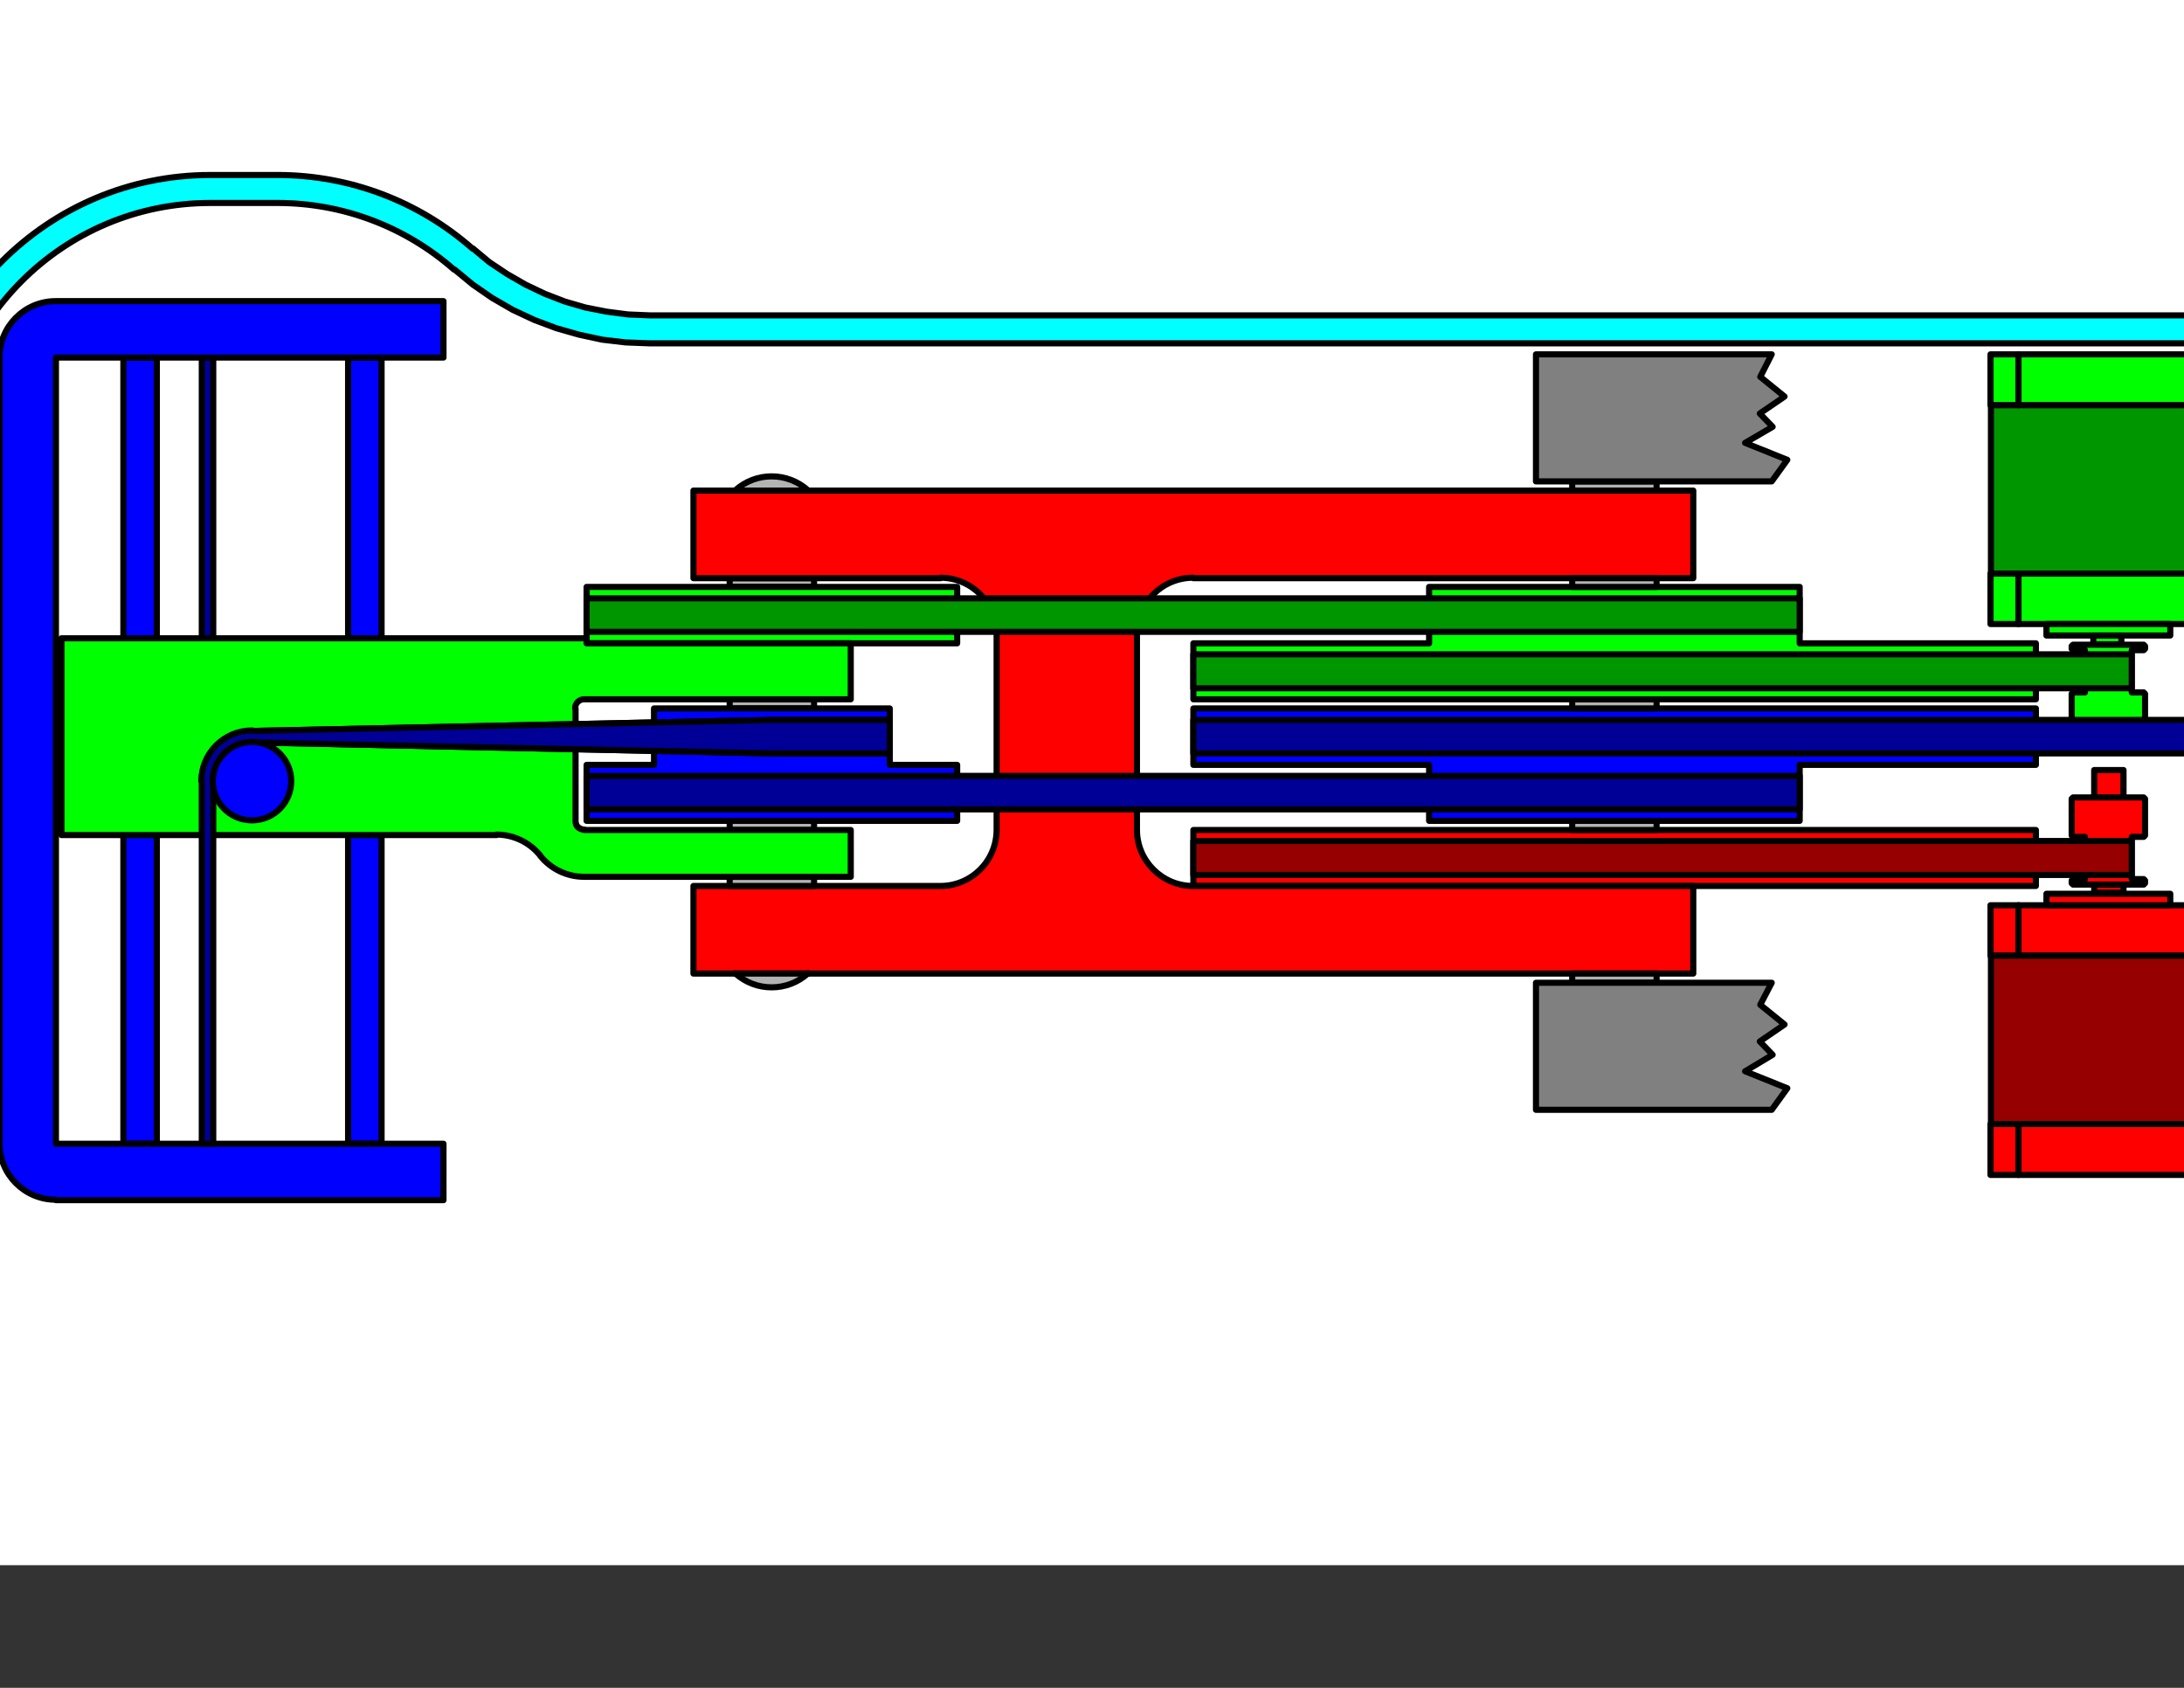 <?xml version="1.0" encoding="UTF-8" standalone="no"?>
<!-- Created with Inkscape (http://www.inkscape.org/) -->

<svg
   xmlns:dc="http://purl.org/dc/elements/1.1/"
   xmlns:cc="http://creativecommons.org/ns#"
   xmlns:rdf="http://www.w3.org/1999/02/22-rdf-syntax-ns#"
   xmlns:svg="http://www.w3.org/2000/svg"
   xmlns="http://www.w3.org/2000/svg"
   xmlns:sodipodi="http://sodipodi.sourceforge.net/DTD/sodipodi-0.dtd"
   xmlns:inkscape="http://www.inkscape.org/namespaces/inkscape"
   id="svg4800"
   version="1.1"
   inkscape:version="0.48.4 r9939"
   width="990"
   height="765"
   xml:space="preserve"
   sodipodi:docname="layout-Model.pdf"><rect width="100%" height="100%" fill="#333333" stroke="none"/><defs
     id="defs4804"><clipPath
       clipPathUnits="userSpaceOnUse"
       id="clipPath4816"><path
         d="m 1114,0 2599,0 0,5759 -2599,0 0,-5759"
         id="path4818" /></clipPath></defs><sodipodi:namedview
     pagecolor="#ffffff"
     bordercolor="#666666"
     borderopacity="1"
     objecttolerance="10"
     gridtolerance="10"
     guidetolerance="10"
     inkscape:pageopacity="0"
     inkscape:pageshadow="2"
     inkscape:window-width="1366"
     inkscape:window-height="706"
     id="namedview4802"
     showgrid="false"
     inkscape:zoom="0.61699346"
     inkscape:cx="546.59217"
     inkscape:cy="384.61896"
     inkscape:window-x="-8"
     inkscape:window-y="-8"
     inkscape:window-maximized="1"
     inkscape:current-layer="g4808" /><g
     id="g4808"
     inkscape:groupmode="layer"
     inkscape:label="layout-Model"
     transform="matrix(0,-1.25,-1.25,0,990,765)"><rect
       style="fill:#ffffff;fill-opacity:1;stroke:none"
       id="rect5944"
       width="1024"
       height="576"
       x="-883.933"
       y="-620.475"
       transform="matrix(0,-1,-1,0,0,0)"
       inkscape:export-filename="C:\Users\employee\Desktop\SCARA\layout.png"
       inkscape:export-xdpi="90"
       inkscape:export-ydpi="90" /><g
       id="g5946"
       transform="matrix(1.386,0,0,1.386,-91.007,-176.254)"><path
         d="m 386.56,111.68 0,-61.68 13.2,0 0,61.68 -13.2,0"
         style="fill:#00ffff;stroke:#000000;stroke-width:1.6;stroke-linecap:round;stroke-linejoin:round;stroke-miterlimit:10;stroke-opacity:1;stroke-dasharray:none"
         id="path4994"
         inkscape:connector-curvature="0" /><path
         d="m 329.2,111.68 0,-61.68 13.2,0 0,61.68 -13.2,0"
         style="fill:#00ffff;stroke:#000000;stroke-width:1.6;stroke-linecap:round;stroke-linejoin:round;stroke-miterlimit:10;stroke-opacity:1;stroke-dasharray:none"
         id="path4988"
         inkscape:connector-curvature="0" /><path
         d="m 343.96,177.8 0,-61.68 13.2,0 0,61.68 -13.2,0"
         style="fill:#00ff00;stroke:#000000;stroke-width:1.6;stroke-linecap:round;stroke-linejoin:round;stroke-miterlimit:10;stroke-opacity:1;stroke-dasharray:none"
         id="path4956"
         inkscape:connector-curvature="0" /><path
         d="m 401.2,177.8 0,-61.68 13.32,0 0,61.68 -13.32,0"
         style="fill:#00ff00;stroke:#000000;stroke-width:1.6;stroke-linecap:round;stroke-linejoin:round;stroke-miterlimit:10;stroke-opacity:1;stroke-dasharray:none"
         id="path4962"
         inkscape:connector-curvature="0" /><path
         d="m 357.16,177.68 0,-61.44 44.04,0 0,61.44 -44.04,0"
         style="fill:#009600;fill-opacity:1;stroke:#000000;stroke-width:1.6;stroke-linecap:round;stroke-linejoin:round;stroke-miterlimit:10;stroke-opacity:1;stroke-dasharray:none"
         id="path4964"
         inkscape:connector-curvature="0" /><path
         d="m 270.4,177.8 0,-61.68 -13.2,0 0,61.68 13.2,0"
         style="fill:#ff0000;stroke:#000000;stroke-width:1.6;stroke-linecap:round;stroke-linejoin:round;stroke-miterlimit:10;stroke-opacity:1;stroke-dasharray:none"
         id="path4936"
         inkscape:connector-curvature="0" /><rect
         transform="matrix(0,-0.8,-0.8,0,612,792)"
         y="382.792"
         x="801.664"
         height="40.112"
         width="9.598"
         id="rect5940"
         style="fill:#ff0000;fill-opacity:1;stroke:#000000;stroke-width:2;stroke-linecap:round;stroke-linejoin:round;stroke-miterlimit:10;stroke-opacity:1;stroke-dasharray:none;stroke-dashoffset:0" /><path
         d="m 326.32,645.8 87.36,0 0,-3 -87.36,0 z"
         style="fill:#000096;fill-opacity:1;stroke:#000000;stroke-width:1.6;stroke-linecap:round;stroke-linejoin:round;stroke-miterlimit:10;stroke-opacity:1;stroke-dasharray:none"
         id="path5034"
         inkscape:connector-curvature="0" /><path
         d="m 271.96,111.68 0,-61.68 13.2,0 0,61.68 -13.2,0"
         style="fill:#0000ff;stroke:#000000;stroke-width:1.6;stroke-linecap:round;stroke-linejoin:round;stroke-miterlimit:10;stroke-opacity:1;stroke-dasharray:none"
         id="path4980"
         inkscape:connector-curvature="0" /><path
         d="m 214.6,111.68 0,-61.68 13.2,0 0,61.68 -13.2,0"
         style="fill:#0000ff;stroke:#000000;stroke-width:1.6;stroke-linecap:round;stroke-linejoin:round;stroke-miterlimit:10;stroke-opacity:1;stroke-dasharray:none"
         id="path4974"
         inkscape:connector-curvature="0" /><path
         d="m 290.08,165.92 0,220.44 -14.64,0 0,-220.44 14.64,0"
         style="fill:#ff0000;fill-opacity:1;stroke:#000000;stroke-width:1.6;stroke-linecap:round;stroke-linejoin:round;stroke-miterlimit:10;stroke-opacity:1;stroke-dasharray:none"
         id="path4820"
         inkscape:connector-curvature="0" /><path
         d="m 290.08,287.24 2.4,0 0,-22.08 -2.4,0 0,22.08"
         style="fill:#b3b3b3;stroke:#000000;stroke-width:1.6;stroke-linecap:round;stroke-linejoin:round;stroke-miterlimit:10;stroke-opacity:1;stroke-dasharray:none"
         id="path4822"
         inkscape:connector-curvature="0" /><path
         d="m 292.48,227.72 14.64,0 0,-61.8 14.76,0 0,220.44 -14.76,0 0,-61.68 -14.64,0 0,-96.96"
         style="fill:#0000ff;stroke:#000000;stroke-width:1.6;stroke-linecap:round;stroke-linejoin:round;stroke-miterlimit:10;stroke-opacity:1;stroke-dasharray:none"
         id="path4824"
         inkscape:connector-curvature="0" /><path
         d="m 321.88,287.24 2.4,0 0,-22.08 -2.4,0 0,22.08"
         style="fill:#b3b3b3;stroke:#000000;stroke-width:1.6;stroke-linecap:round;stroke-linejoin:round;stroke-miterlimit:10;stroke-opacity:1;stroke-dasharray:none"
         id="path4826"
         inkscape:connector-curvature="0" /><path
         d="m 353.68,227.72 -14.76,0 0,-61.8 -14.64,0 0,220.44 14.64,0 0,-61.68 14.76,0 0,-96.96"
         style="fill:#00ff00;stroke:#000000;stroke-width:1.6;stroke-linecap:round;stroke-linejoin:round;stroke-miterlimit:10;stroke-opacity:1;stroke-dasharray:none"
         id="path4828"
         inkscape:connector-curvature="0" /><path
         d="m 353.68,507.68 2.28,0 0,-22.08 -2.28,0 0,22.08"
         style="fill:#b3b3b3;stroke:#000000;stroke-width:1.6;stroke-linecap:round;stroke-linejoin:round;stroke-miterlimit:10;stroke-opacity:1;stroke-dasharray:none"
         id="path4830"
         inkscape:connector-curvature="0" /><path
         sodipodi:nodetypes="cccccccccccccccccccccccccc"
         d="m 275.44,386.42 c 0,8.119 6.581,14.7 14.7,14.7 l -0.06,0 51.24,0 0.06,0 c 8.119,0 14.7,-6.581 14.7,-14.7 l -0.12,-0.06 0,-130.8 0,0 22.92,0 0,261.6 -22.92,0 0,-64.68 0.12,0.06 c 0,-8.118 -6.581,-14.699 -14.699,-14.7 l -0.061,0 -51.24,0 0.06,0 c -8.119,0 -14.7,6.581 -14.7,14.7 l 0,-0.06 0,64.68 -22.92,0 0,-261.6 22.92,0 0,130.8 z"
         style="fill:#ff0000;stroke:#000000;stroke-width:1.6;stroke-linecap:round;stroke-linejoin:round;stroke-miterlimit:10;stroke-opacity:1;stroke-dasharray:none"
         id="path4842"
         inkscape:connector-curvature="0" /><path
         d="m 338.92,545.12 0,-96.96 14.76,0 0,96.96 -14.76,0"
         style="fill:#00ff00;stroke:#000000;stroke-width:1.6;stroke-linecap:round;stroke-linejoin:round;stroke-miterlimit:10;stroke-opacity:1;stroke-dasharray:none"
         id="path4850"
         inkscape:connector-curvature="0" /><path
         d="m 353.68,287.24 2.28,0 0,-22.08 -2.28,0 0,22.08"
         style="fill:#b3b3b3;stroke:#000000;stroke-width:1.6;stroke-linecap:round;stroke-linejoin:round;stroke-miterlimit:10;stroke-opacity:1;stroke-dasharray:none"
         id="path4852"
         inkscape:connector-curvature="0" /><path
         d="m 275.44,507.68 2.4,0 0,-22.08 -2.4,0 0,22.08"
         style="fill:#b3b3b3;stroke:#000000;stroke-width:1.6;stroke-linecap:round;stroke-linejoin:round;stroke-miterlimit:10;stroke-opacity:1;stroke-dasharray:none"
         id="path4854"
         inkscape:connector-curvature="0" /><path
         d="m 290.08,507.68 2.4,0 0,-22.08 -2.4,0 0,22.08"
         style="fill:#b3b3b3;stroke:#000000;stroke-width:1.6;stroke-linecap:round;stroke-linejoin:round;stroke-miterlimit:10;stroke-opacity:1;stroke-dasharray:none"
         id="path4856"
         inkscape:connector-curvature="0" /><path
         d="m 321.88,507.68 2.4,0 0,-22.08 -2.4,0 0,22.08"
         style="fill:#b3b3b3;stroke:#000000;stroke-width:1.6;stroke-linecap:round;stroke-linejoin:round;stroke-miterlimit:10;stroke-opacity:1;stroke-dasharray:none"
         id="path4858"
         inkscape:connector-curvature="0" /><path
         d="m 292.48,545.12 14.64,0 0,-17.64 14.76,0 0,-61.68 -14.76,0 0,-17.64 -14.64,0 0,96.96"
         style="fill:#0000ff;stroke:#000000;stroke-width:1.6;stroke-linecap:round;stroke-linejoin:round;stroke-miterlimit:10;stroke-opacity:1;stroke-dasharray:none"
         id="path4860"
         inkscape:connector-curvature="0" /><path
         d="m 208,666.32 0,-8.76 205.68,0 0,8.76 -205.68,0"
         style="fill:#0000ff;fill-opacity:1;stroke:#000000;stroke-width:1.6;stroke-linecap:round;stroke-linejoin:round;stroke-miterlimit:10;stroke-opacity:1;stroke-dasharray:none"
         id="path4862"
         inkscape:connector-curvature="0" /><path
         d="m 208,607.52 0,-8.76 205.68,0 0,8.76 -205.68,0"
         style="fill:#0000ff;fill-opacity:1;stroke:#000000;stroke-width:1.6;stroke-linecap:round;stroke-linejoin:round;stroke-miterlimit:10;stroke-opacity:1;stroke-dasharray:none"
         id="path4864"
         inkscape:connector-curvature="0" /><path
         d="m 292.54,548.12 c -1.292,0 -2.34,-1.048 -2.34,-2.34"
         style="fill:none;stroke:#000000;stroke-width:1.6;stroke-linecap:round;stroke-linejoin:round;stroke-miterlimit:10;stroke-opacity:1;stroke-dasharray:none"
         id="path4872"
         inkscape:connector-curvature="0" /><path
         sodipodi:nodetypes="cccccccccccccccccccccc"
         d="m 290.08,545.72 0,-69.72 -12.24,0 0,69.72 0,0.06 c 0,4.464 2.028,8.685 5.512,11.475 l 0.016,-0.029 c 3.484,2.79 5.511,7.011 5.511,11.474 l -0.12,-0.06 0,113.88 51.48,0 0,-137.4 0,0 -1.32,0 0,-69.12 -14.64,0 0,69.72 0,0.06 c 0,1.292 -1.048,2.34 -2.34,2.34 L 321.88,548 l -29.4,0 c -1.041,0.002 -1.999,-0.256 -2.4,-2.28 z"
         style="fill:#00ff00;stroke:#000000;stroke-width:1.6;stroke-linecap:round;stroke-linejoin:round;stroke-miterlimit:10;stroke-opacity:1;stroke-dasharray:none"
         id="path4876"
         inkscape:connector-curvature="0" /><path
         sodipodi:nodetypes="ccccccccccccccc"
         d="m 413.68,582.56 0,101.4 -205.68,0 0,-101.4 -14.76,0 0,101.4 0.12,0.06 c 0,8.119 6.581,14.7 14.7,14.7 l -0.06,0 205.68,0 0.06,0 c 8.119,0 14.7,-6.581 14.7,-14.7 l 0,-0.06 0,-101.4 -14.76,0"
         style="fill:#0000ff;stroke:#000000;stroke-width:1.6;stroke-linecap:round;stroke-linejoin:round;stroke-miterlimit:10;stroke-opacity:1;stroke-dasharray:none"
         id="path4884"
         inkscape:connector-curvature="0" /><path
         d="m 159.16,721.52 0,-0.84 -2.16,0 0,1.68 -4.44,0 0,-2.88 -2.88,-1.68"
         style="fill:none;stroke:#000000;stroke-width:1.6;stroke-linecap:round;stroke-linejoin:round;stroke-miterlimit:10;stroke-opacity:1;stroke-dasharray:none"
         id="path4892"
         inkscape:connector-curvature="0" /><path
         d="m 158.44,721.52 0,18.72"
         style="fill:none;stroke:#000000;stroke-width:1.6;stroke-linecap:round;stroke-linejoin:round;stroke-miterlimit:10;stroke-opacity:1;stroke-dasharray:none"
         id="path4894"
         inkscape:connector-curvature="0" /><path
         sodipodi:nodetypes="ccccccccccccccccccccccccccccccccccccccccccccccccccccccccccccccccccccccccccccccccccccccccccccccccccccccccccccccccccccccccccccccccccc"
         d="m 158.44,739.52 0,-18 0.72,0 0,-0.84 -2.16,0 0,1.68 -4.44,0 0,-2.88 -2.88,-1.68 0,-1.44 2.88,-1.68 0,-2.88 4.44,0 0,1.56 2.16,0 0,-0.72 -0.72,0 0,0 0,-6.84 0,0.06 c 0,-0.828 0.672,-1.5 1.5,-1.5 l -0.06,-0.12 14.04,0 0.06,0.12 c 0.828,6e-5 1.5,0.672 1.5,1.5 l -0.12,-0.06 0,6.84 0,1.44 3.12,0 0,-13.2 1.44,0 0,11.76 3.12,0 0,-11.76 1.44,0 0,11.76 3.12,0 0,-11.76 1.44,0 0,11.76 3.12,0 0,-11.76 1.56,0 0,11.76 3.12,0 0,-11.76 1.44,0 0,11.76 3.12,0 0,-11.76 1.44,0 0,11.76 3.12,0 0,-11.76 1.56,0 0,11.76 3.12,0 0,-11.76 1.44,0 0,11.76 3.12,0 0,-11.76 1.44,0 0,11.76 3.12,0 0,-7.32 1.44,0 0,7.32 1.32,0 0,-7.32 4.44,0 0,2.88 8.76,0 0,-2.88 5.52,0 0,23.52 -5.52,0 0,-3 -8.76,0 0,3 -4.44,0 0,-7.32 -1.32,0 0,7.32 -1.44,0 0,-7.32 -3.12,0 0,11.76 -1.44,0 0,-11.76 -3.12,0 0,11.76 -1.44,0 0,-11.76 -3.12,0 0,11.76 -1.56,0 0,-11.76 -3.12,0 0,11.76 -1.44,0 0,-11.76 -3.12,0 0,11.76 -1.44,0 0,-11.76 -3.12,0 0,11.76 -1.56,0 0,-11.76 -3.12,0 0,11.76 -1.44,0 0,-11.76 -3.12,0 0,11.76 -1.44,0 0,-11.76 -3.12,0 0,11.76 -1.44,0 0,-13.2 -3.12,0 0,1.44 0,18 0.12,0.06 c 0,0.828 -0.672,1.5 -1.5,1.5 l -0.06,-0.12 -14.04,0 0.06,0.12 c -0.828,0 -1.5,-0.672 -1.5,-1.5"
         style="fill:#00ffff;stroke:#000000;stroke-width:1.6;stroke-linecap:round;stroke-linejoin:round;stroke-miterlimit:10;stroke-opacity:1;stroke-dasharray:none"
         id="path4912"
         inkscape:connector-curvature="0" /><path
         d="m 240.88,735.44 -18.36,0 0,-36.72 18.36,0 0,36.72"
         style="fill:#009696;fill-opacity:1;stroke:#000000;stroke-width:1.6;stroke-linecap:round;stroke-linejoin:round;stroke-miterlimit:10;stroke-opacity:1;stroke-dasharray:none"
         id="path4914"
         inkscape:connector-curvature="0" /><path
         d="m 341.92,227.72 0,317.4 8.76,0 0,-317.4 -8.76,0"
         style="fill:#009600;fill-opacity:1;stroke:#000000;stroke-width:1.6;stroke-linecap:round;stroke-linejoin:round;stroke-miterlimit:10;stroke-opacity:1;stroke-dasharray:none"
         id="path4918"
         inkscape:connector-curvature="0" /><path
         d="m 270.4,170.48 -13.2,0"
         style="fill:#ff0000;stroke:#000000;stroke-width:1.6;stroke-linecap:round;stroke-linejoin:round;stroke-miterlimit:10;stroke-opacity:1;stroke-dasharray:none"
         id="path4926"
         inkscape:connector-curvature="0" /><path
         d="m 257.2,123.44 13.2,0"
         style="fill:#ff0000;stroke:#000000;stroke-width:1.6;stroke-linecap:round;stroke-linejoin:round;stroke-miterlimit:10;stroke-opacity:1;stroke-dasharray:none"
         id="path4928"
         inkscape:connector-curvature="0" /><path
         d="m 273.4,163.16 0,-32.4 -3,0 0,32.4 3,0"
         style="fill:#ff0000;stroke:#000000;stroke-width:1.6;stroke-linecap:round;stroke-linejoin:round;stroke-miterlimit:10;stroke-opacity:1;stroke-dasharray:none"
         id="path4934"
         inkscape:connector-curvature="0" /><path
         d="m 213.16,177.8 0,-61.68 -13.32,0 0,61.68 13.32,0"
         style="fill:#ff0000;stroke:#000000;stroke-width:1.6;stroke-linecap:round;stroke-linejoin:round;stroke-miterlimit:10;stroke-opacity:1;stroke-dasharray:none"
         id="path4942"
         inkscape:connector-curvature="0" /><path
         d="m 213.16,170.48 -13.32,0"
         style="fill:#ff0000;stroke:#000000;stroke-width:1.6;stroke-linecap:round;stroke-linejoin:round;stroke-miterlimit:10;stroke-opacity:1;stroke-dasharray:none"
         id="path4938"
         inkscape:connector-curvature="0" /><path
         d="m 414.52,123.44 -13.32,0"
         style="fill:#00ff00;stroke:#000000;stroke-width:1.6;stroke-linecap:round;stroke-linejoin:round;stroke-miterlimit:10;stroke-opacity:1;stroke-dasharray:none"
         id="path4940"
         inkscape:connector-curvature="0" /><path
         d="m 257.2,177.68 0,-61.44 -44.04,0 0,61.44 44.04,0"
         style="fill:#960000;fill-opacity:1;stroke:#000000;stroke-width:1.6;stroke-linecap:round;stroke-linejoin:round;stroke-miterlimit:10;stroke-opacity:1;stroke-dasharray:none"
         id="path4944"
         inkscape:connector-curvature="0" /><path
         d="m 343.96,170.48 13.2,0"
         style="fill:#00ff00;stroke:#000000;stroke-width:1.6;stroke-linecap:round;stroke-linejoin:round;stroke-miterlimit:10;stroke-opacity:1;stroke-dasharray:none"
         id="path4946"
         inkscape:connector-curvature="0" /><path
         d="m 357.16,123.44 -13.2,0"
         style="fill:#00ff00;stroke:#000000;stroke-width:1.6;stroke-linecap:round;stroke-linejoin:round;stroke-miterlimit:10;stroke-opacity:1;stroke-dasharray:none"
         id="path4948"
         inkscape:connector-curvature="0" /><path
         d="m 276.16,137.36 -0.36,0.36 0,18.48 0.36,0.36 0.72,0 0.36,-0.36 0,-3.12 11.04,0 0,3.12 0.36,0.36 9.6,0 0.36,-0.36 0,-18.48 -0.36,-0.36 -9.6,0 -0.36,0.36 0,3.12 -11.04,0 0,-3.12 -0.36,-0.36 -0.72,0"
         style="fill:#ff0000;stroke:#000000;stroke-width:1.6;stroke-linecap:round;stroke-linejoin:round;stroke-miterlimit:10;stroke-opacity:1;stroke-dasharray:none"
         id="path4952"
         inkscape:connector-curvature="0" /><path
         d="m 340.96,163.16 0,-32.4 3,0 0,32.4 -3,0"
         style="fill:#00ff00;stroke:#000000;stroke-width:1.6;stroke-linecap:round;stroke-linejoin:round;stroke-miterlimit:10;stroke-opacity:1;stroke-dasharray:none"
         id="path4954"
         inkscape:connector-curvature="0" /><path
         d="m 401.2,170.48 13.32,0"
         style="fill:#00ff00;stroke:#000000;stroke-width:1.6;stroke-linecap:round;stroke-linejoin:round;stroke-miterlimit:10;stroke-opacity:1;stroke-dasharray:none"
         id="path4958"
         inkscape:connector-curvature="0" /><path
         d="m 414.52,123.44 -13.32,0"
         style="fill:#00ff00;stroke:#000000;stroke-width:1.6;stroke-linecap:round;stroke-linejoin:round;stroke-miterlimit:10;stroke-opacity:1;stroke-dasharray:none"
         id="path4960"
         inkscape:connector-curvature="0" /><path
         d="m 285.16,104.36 -13.2,0"
         style="fill:#0000ff;stroke:#000000;stroke-width:1.6;stroke-linecap:round;stroke-linejoin:round;stroke-miterlimit:10;stroke-opacity:1;stroke-dasharray:none"
         id="path4966"
         inkscape:connector-curvature="0" /><path
         d="m 227.8,57.32 -13.2,0"
         style="fill:#0000ff;stroke:#000000;stroke-width:1.6;stroke-linecap:round;stroke-linejoin:round;stroke-miterlimit:10;stroke-opacity:1;stroke-dasharray:none"
         id="path4968"
         inkscape:connector-curvature="0" /><path
         d="m 435.04,77.84 -22.08,0 0,-0.72 -10.2,0 0,7.32 0,-7.32 10.2,0 0,0.72 22.08,0 0,6.6 -32.28,0 32.28,0 -32.28,0 32.28,0 0,-6.6"
         style="fill:none;stroke:#000000;stroke-width:1.6;stroke-linecap:round;stroke-linejoin:round;stroke-miterlimit:10;stroke-opacity:1;stroke-dasharray:none"
         id="path4970"
         inkscape:connector-curvature="0" /><path
         d="m 402.76,97.04 0,-32.4 -3,0 0,32.4 3,0"
         style="fill:none;stroke:#000000;stroke-width:1.6;stroke-linecap:round;stroke-linejoin:round;stroke-miterlimit:10;stroke-opacity:1;stroke-dasharray:none"
         id="path4972"
         inkscape:connector-curvature="0" /><path
         d="m 227.8,104.36 -13.2,0"
         style="fill:#0000ff;stroke:#000000;stroke-width:1.6;stroke-linecap:round;stroke-linejoin:round;stroke-miterlimit:10;stroke-opacity:1;stroke-dasharray:none"
         id="path4976"
         inkscape:connector-curvature="0" /><path
         d="m 285.16,57.32 -13.2,0"
         style="fill:#0000ff;stroke:#000000;stroke-width:1.6;stroke-linecap:round;stroke-linejoin:round;stroke-miterlimit:10;stroke-opacity:1;stroke-dasharray:none"
         id="path4978"
         inkscape:connector-curvature="0" /><path
         d="m 227.8,111.56 0,-61.44 44.16,0 0,61.44 -44.16,0"
         style="fill:#000096;fill-opacity:1;stroke:#000000;stroke-width:1.6;stroke-linecap:round;stroke-linejoin:round;stroke-miterlimit:10;stroke-opacity:1;stroke-dasharray:none"
         id="path4982"
         inkscape:connector-curvature="0" /><path
         d="m 329.2,104.36 13.2,0"
         style="fill:#00ffff;stroke:#000000;stroke-width:1.6;stroke-linecap:round;stroke-linejoin:round;stroke-miterlimit:10;stroke-opacity:1;stroke-dasharray:none"
         id="path4984"
         inkscape:connector-curvature="0" /><path
         d="m 342.4,57.32 -13.2,0"
         style="fill:#00ffff;stroke:#000000;stroke-width:1.6;stroke-linecap:round;stroke-linejoin:round;stroke-miterlimit:10;stroke-opacity:1;stroke-dasharray:none"
         id="path4986"
         inkscape:connector-curvature="0" /><path
         d="m 386.56,104.36 13.2,0"
         style="fill:#00ffff;stroke:#000000;stroke-width:1.6;stroke-linecap:round;stroke-linejoin:round;stroke-miterlimit:10;stroke-opacity:1;stroke-dasharray:none"
         id="path4990"
         inkscape:connector-curvature="0" /><path
         d="m 399.76,57.32 -13.2,0"
         style="fill:#00ffff;stroke:#000000;stroke-width:1.6;stroke-linecap:round;stroke-linejoin:round;stroke-miterlimit:10;stroke-opacity:1;stroke-dasharray:none"
         id="path4992"
         inkscape:connector-curvature="0" /><path
         d="m 342.4,111.56 0,-61.44 44.16,0 0,61.44 -44.16,0"
         style="fill:#009696;fill-opacity:1;stroke:#000000;stroke-width:1.6;stroke-linecap:round;stroke-linejoin:round;stroke-miterlimit:10;stroke-opacity:1;stroke-dasharray:none"
         id="path4996"
         inkscape:connector-curvature="0" /><path
         d="m 399.76,50 0,61.56 35.28,0 0,-61.56 -35.28,0"
         style="fill:#00ffff;stroke:#000000;stroke-width:1.6;stroke-linecap:round;stroke-linejoin:round;stroke-miterlimit:10;stroke-opacity:1;stroke-dasharray:none"
         id="path4998"
         inkscape:connector-curvature="0" /><path
         sodipodi:nodetypes="cccccccccccccccccccccccccccccccccccccccc"
         d="M 442.172,574.951 C 454.589,589.034 461.44,607.164 461.44,625.94 l 0,-0.06 0,17.64 0,0.06 c 0,42.581 -34.519,77.1 -77.1,77.1 l -0.06,0 -143.04,0 0,-7.32 0,0 143.04,0 0.06,0 c 38.538,0 69.78,-31.242 69.78,-69.78 l 0,-0.06 0,-17.64 0,0.06 c 0,-16.993 -6.201,-33.402 -17.439,-46.148 l 0.039,-0.112 -3.96,-4.8 -3.48,-5.04 -3.12,-5.4 -2.64,-5.64 -2.16,-5.76 -1.68,-5.88 -1.32,-6.12 -0.72,-6.12 -0.24,-6.24 0,-417.12 7.32,0 0,417.12 0.24,5.64 0.72,5.52 1.08,5.52 1.56,5.4 2.04,5.28 2.4,5.04 2.76,4.8 3.12,4.68 3.6,4.32 z"
         style="fill:#00ffff;stroke:#000000;stroke-width:1.6;stroke-linecap:round;stroke-linejoin:round;stroke-miterlimit:10;stroke-opacity:1;stroke-dasharray:none"
         id="path5006"
         inkscape:connector-curvature="0" /><path
         d="m 378.88,287.24 2.4,0 0,-22.08 -2.4,0 0,22.08"
         style="fill:#b3b3b3;stroke:#000000;stroke-width:1.6;stroke-linecap:round;stroke-linejoin:round;stroke-miterlimit:10;stroke-opacity:1;stroke-dasharray:none"
         id="path5018"
         inkscape:connector-curvature="0" /><path
         d="m 310.12,496.64 0,-30.84 8.76,0 0,30.84 L 316,632.6"
         style="fill:none;stroke:#000000;stroke-width:1.6;stroke-linecap:round;stroke-linejoin:round;stroke-miterlimit:10;stroke-opacity:1;stroke-dasharray:none"
         id="path5020"
         inkscape:connector-curvature="0" /><path
         d="M 313,632.12 310.12,496.64"
         style="fill:none;stroke:#000000;stroke-width:1.6;stroke-linecap:round;stroke-linejoin:round;stroke-miterlimit:10;stroke-opacity:1;stroke-dasharray:none"
         id="path5028"
         inkscape:connector-curvature="0" /><path
         sodipodi:nodetypes="cccccccccscccccc"
         d="m 318.88,496.64 -2.88,135.48 0.12,0.54 c 0,7.323 -5.937,13.26 -13.26,13.26 l -0.06,-0.12 -94.8,0 0,-3 94.8,0 0.06,0.12 c 2.798,0 5.474,-1.143 7.41,-3.163 1.935,-2.021 2.961,-4.744 2.841,-7.539 L 313,632.6 l -2.88,-135.96 0,-30.84 8.76,0 0,30.84"
         style="fill:#000096;fill-opacity:1;stroke:#000000;stroke-width:1.6;stroke-linecap:round;stroke-linejoin:round;stroke-miterlimit:10;stroke-opacity:1;stroke-dasharray:none"
         id="path5038"
         inkscape:connector-curvature="0" /><path
         d="m 313.12,632.66 c 0,5.666 -4.594,10.26 -10.26,10.26 -5.666,0 -10.26,-4.594 -10.26,-10.26 0,-5.666 4.594,-10.26 10.26,-10.26 5.666,0 10.26,4.594 10.26,10.26"
         style="fill:#0000ff;fill-opacity:1;stroke:#000000;stroke-width:1.6;stroke-linecap:round;stroke-linejoin:round;stroke-miterlimit:10;stroke-opacity:1;stroke-dasharray:none"
         id="path5040"
         inkscape:connector-curvature="0" /><path
         d="m 288.04,97.04 0,-32.4 -2.88,0 0,32.4 2.88,0"
         style="fill:#0000ff;stroke:#000000;stroke-width:1.6;stroke-linecap:round;stroke-linejoin:round;stroke-miterlimit:10;stroke-opacity:1;stroke-dasharray:none"
         id="path5044"
         inkscape:connector-curvature="0" /><path
         d="m 321.16,71.24 0.36,0.36 0,18.36 -0.36,0.36 -0.72,0 -0.36,-0.36 0,-3 -11.04,0 0,3 -0.36,0.36 -9.96,0 0,-18.72 0.36,-0.36 9.6,0 0.36,0.36 0,3.12 11.04,0 0,-3.12 0.36,-0.36 0.72,0"
         style="fill:#0000ff;fill-opacity:1;stroke:#000000;stroke-width:1.6;stroke-linecap:round;stroke-linejoin:round;stroke-miterlimit:10;stroke-opacity:1;stroke-dasharray:none"
         id="path5046"
         inkscape:connector-curvature="0" /><path
         d="m 250.12,287.24 2.4,0 0,-22.08 -2.4,0 0,22.08"
         style="fill:#b3b3b3;stroke:#000000;stroke-width:1.6;stroke-linecap:round;stroke-linejoin:round;stroke-miterlimit:10;stroke-opacity:1;stroke-dasharray:none"
         id="path5048"
         inkscape:connector-curvature="0" /><path
         d="m 381.28,296.72 0,-61.68 5.64,-4.08 4.44,11.04 4.2,-7.2 3.48,3.36 4.44,-6.48 5.16,6.36 5.88,-3 0,61.68 -33.24,0"
         style="fill:#808080;fill-opacity:1;stroke:#000000;stroke-width:1.6;stroke-linecap:round;stroke-linejoin:round;stroke-miterlimit:10;stroke-opacity:1;stroke-dasharray:none"
         id="path5050"
         inkscape:connector-curvature="0" /><path
         d="m 216.88,296.72 0,-61.68 5.64,-4.08 4.44,11.04 4.32,-7.2 3.48,3.36 4.44,-6.48 5.16,6.36 5.76,-3 0,61.68 -33.24,0"
         style="fill:#808080;stroke:#000000;stroke-width:1.6;stroke-linecap:round;stroke-linejoin:round;stroke-miterlimit:10;stroke-opacity:1;stroke-dasharray:none"
         id="path5052"
         inkscape:connector-curvature="0" /><path
         d="m 252.585,506.229 c -4.887,-5.413 -4.887,-13.646 0,-19.059"
         style="fill:#b3b3b3;stroke:#000000;stroke-width:1.6;stroke-linecap:round;stroke-linejoin:round;stroke-miterlimit:10;stroke-opacity:1;stroke-dasharray:none"
         id="path5054"
         inkscape:connector-curvature="0" /><path
         d="m 252.52,487.04 0,19.08"
         style="fill:#b3b3b3;stroke:#000000;stroke-width:1.6;stroke-linecap:round;stroke-linejoin:round;stroke-miterlimit:10;stroke-opacity:1;stroke-dasharray:none"
         id="path5056"
         inkscape:connector-curvature="0" /><path
         d="m 378.936,487.172 c 4.886,5.413 4.886,13.645 -10e-4,19.058"
         style="fill:#b3b3b3;stroke:#000000;stroke-width:1.6;stroke-linecap:round;stroke-linejoin:round;stroke-miterlimit:10;stroke-opacity:1;stroke-dasharray:none"
         id="path5058"
         inkscape:connector-curvature="0" /><path
         d="m 378.88,487.04 0,19.08"
         style="fill:#b3b3b3;stroke:#000000;stroke-width:1.6;stroke-linecap:round;stroke-linejoin:round;stroke-miterlimit:10;stroke-opacity:1;stroke-dasharray:none"
         id="path5060"
         inkscape:connector-curvature="0" /><path
         d="m 278.32,140.84 0,245.52 8.88,0 0,-245.52 -8.88,0"
         style="fill:#960000;fill-opacity:1;stroke:#000000;stroke-width:1.6;stroke-linecap:round;stroke-linejoin:round;stroke-miterlimit:10;stroke-opacity:1;stroke-dasharray:none"
         id="path4924"
         inkscape:connector-curvature="0" /><path
         d="m 338.2,137.36 0.36,0.36 0,18.48 -0.36,0.36 -0.72,0 -0.36,-0.36 0,-3.12 -11.04,0 0,3.12 -0.36,0.36 -9.6,0 -0.36,-0.36 0,-18.48 0.36,-0.36 9.6,0 0.36,0.36 0,3.12 11.04,0 0,-3.12 0.36,-0.36 0.72,0"
         style="fill:#00ff00;fill-opacity:1;stroke:#000000;stroke-width:1.6;stroke-linecap:round;stroke-linejoin:round;stroke-miterlimit:10;stroke-opacity:1;stroke-dasharray:none"
         id="path4932"
         inkscape:connector-curvature="0" /><path
         d="m 310.12,74.72 0,311.64 8.76,0 0,-311.64 -8.76,0"
         style="fill:#000096;fill-opacity:1;stroke:#000000;stroke-width:1.6;stroke-linecap:round;stroke-linejoin:round;stroke-miterlimit:10;stroke-opacity:1;stroke-dasharray:none"
         id="path4920"
         inkscape:connector-curvature="0" /><path
         d="m 327.16,140.84 0,245.52 8.88,0 0,-245.52 -8.88,0"
         style="fill:#009600;fill-opacity:1;stroke:#000000;stroke-width:1.6;stroke-linecap:round;stroke-linejoin:round;stroke-miterlimit:10;stroke-opacity:1;stroke-dasharray:none"
         id="path4922"
         inkscape:connector-curvature="0" /><path
         d="m 295.48,227.72 0,317.4 8.76,0 0,-317.4 -8.76,0"
         style="fill:#000096;fill-opacity:1;stroke:#000000;stroke-width:1.6;stroke-linecap:round;stroke-linejoin:round;stroke-miterlimit:10;stroke-opacity:1;stroke-dasharray:none"
         id="path4916"
         inkscape:connector-curvature="0" /><path
         inkscape:connector-curvature="0"
         id="path5936"
         style="fill:#ff0000;stroke:#000000;stroke-width:1.6;stroke-linecap:round;stroke-linejoin:round;stroke-miterlimit:10;stroke-opacity:1;stroke-dasharray:none"
         d="m 199.944,123.44 13.2,0" /><rect
         transform="matrix(0,-1,-1,0,0,0)"
         y="-298.661"
         x="-84.656"
         height="10.544"
         width="7.449"
         id="rect5938"
         style="fill:#0000ff;fill-opacity:1;stroke:#000000;stroke-width:1.6;stroke-linecap:round;stroke-linejoin:round;stroke-miterlimit:10;stroke-opacity:1;stroke-dasharray:none;stroke-dashoffset:0" /><rect
         transform="matrix(0,-0.8,-0.8,0,612,792)"
         y="338.812"
         x="801.377"
         height="2.865"
         width="9.168"
         id="rect5942"
         style="fill:#00ff00;fill-opacity:1;stroke:#000000;stroke-width:2;stroke-linecap:round;stroke-linejoin:round;stroke-miterlimit:10;stroke-opacity:1;stroke-dasharray:none;stroke-dashoffset:0" /></g></g></svg>